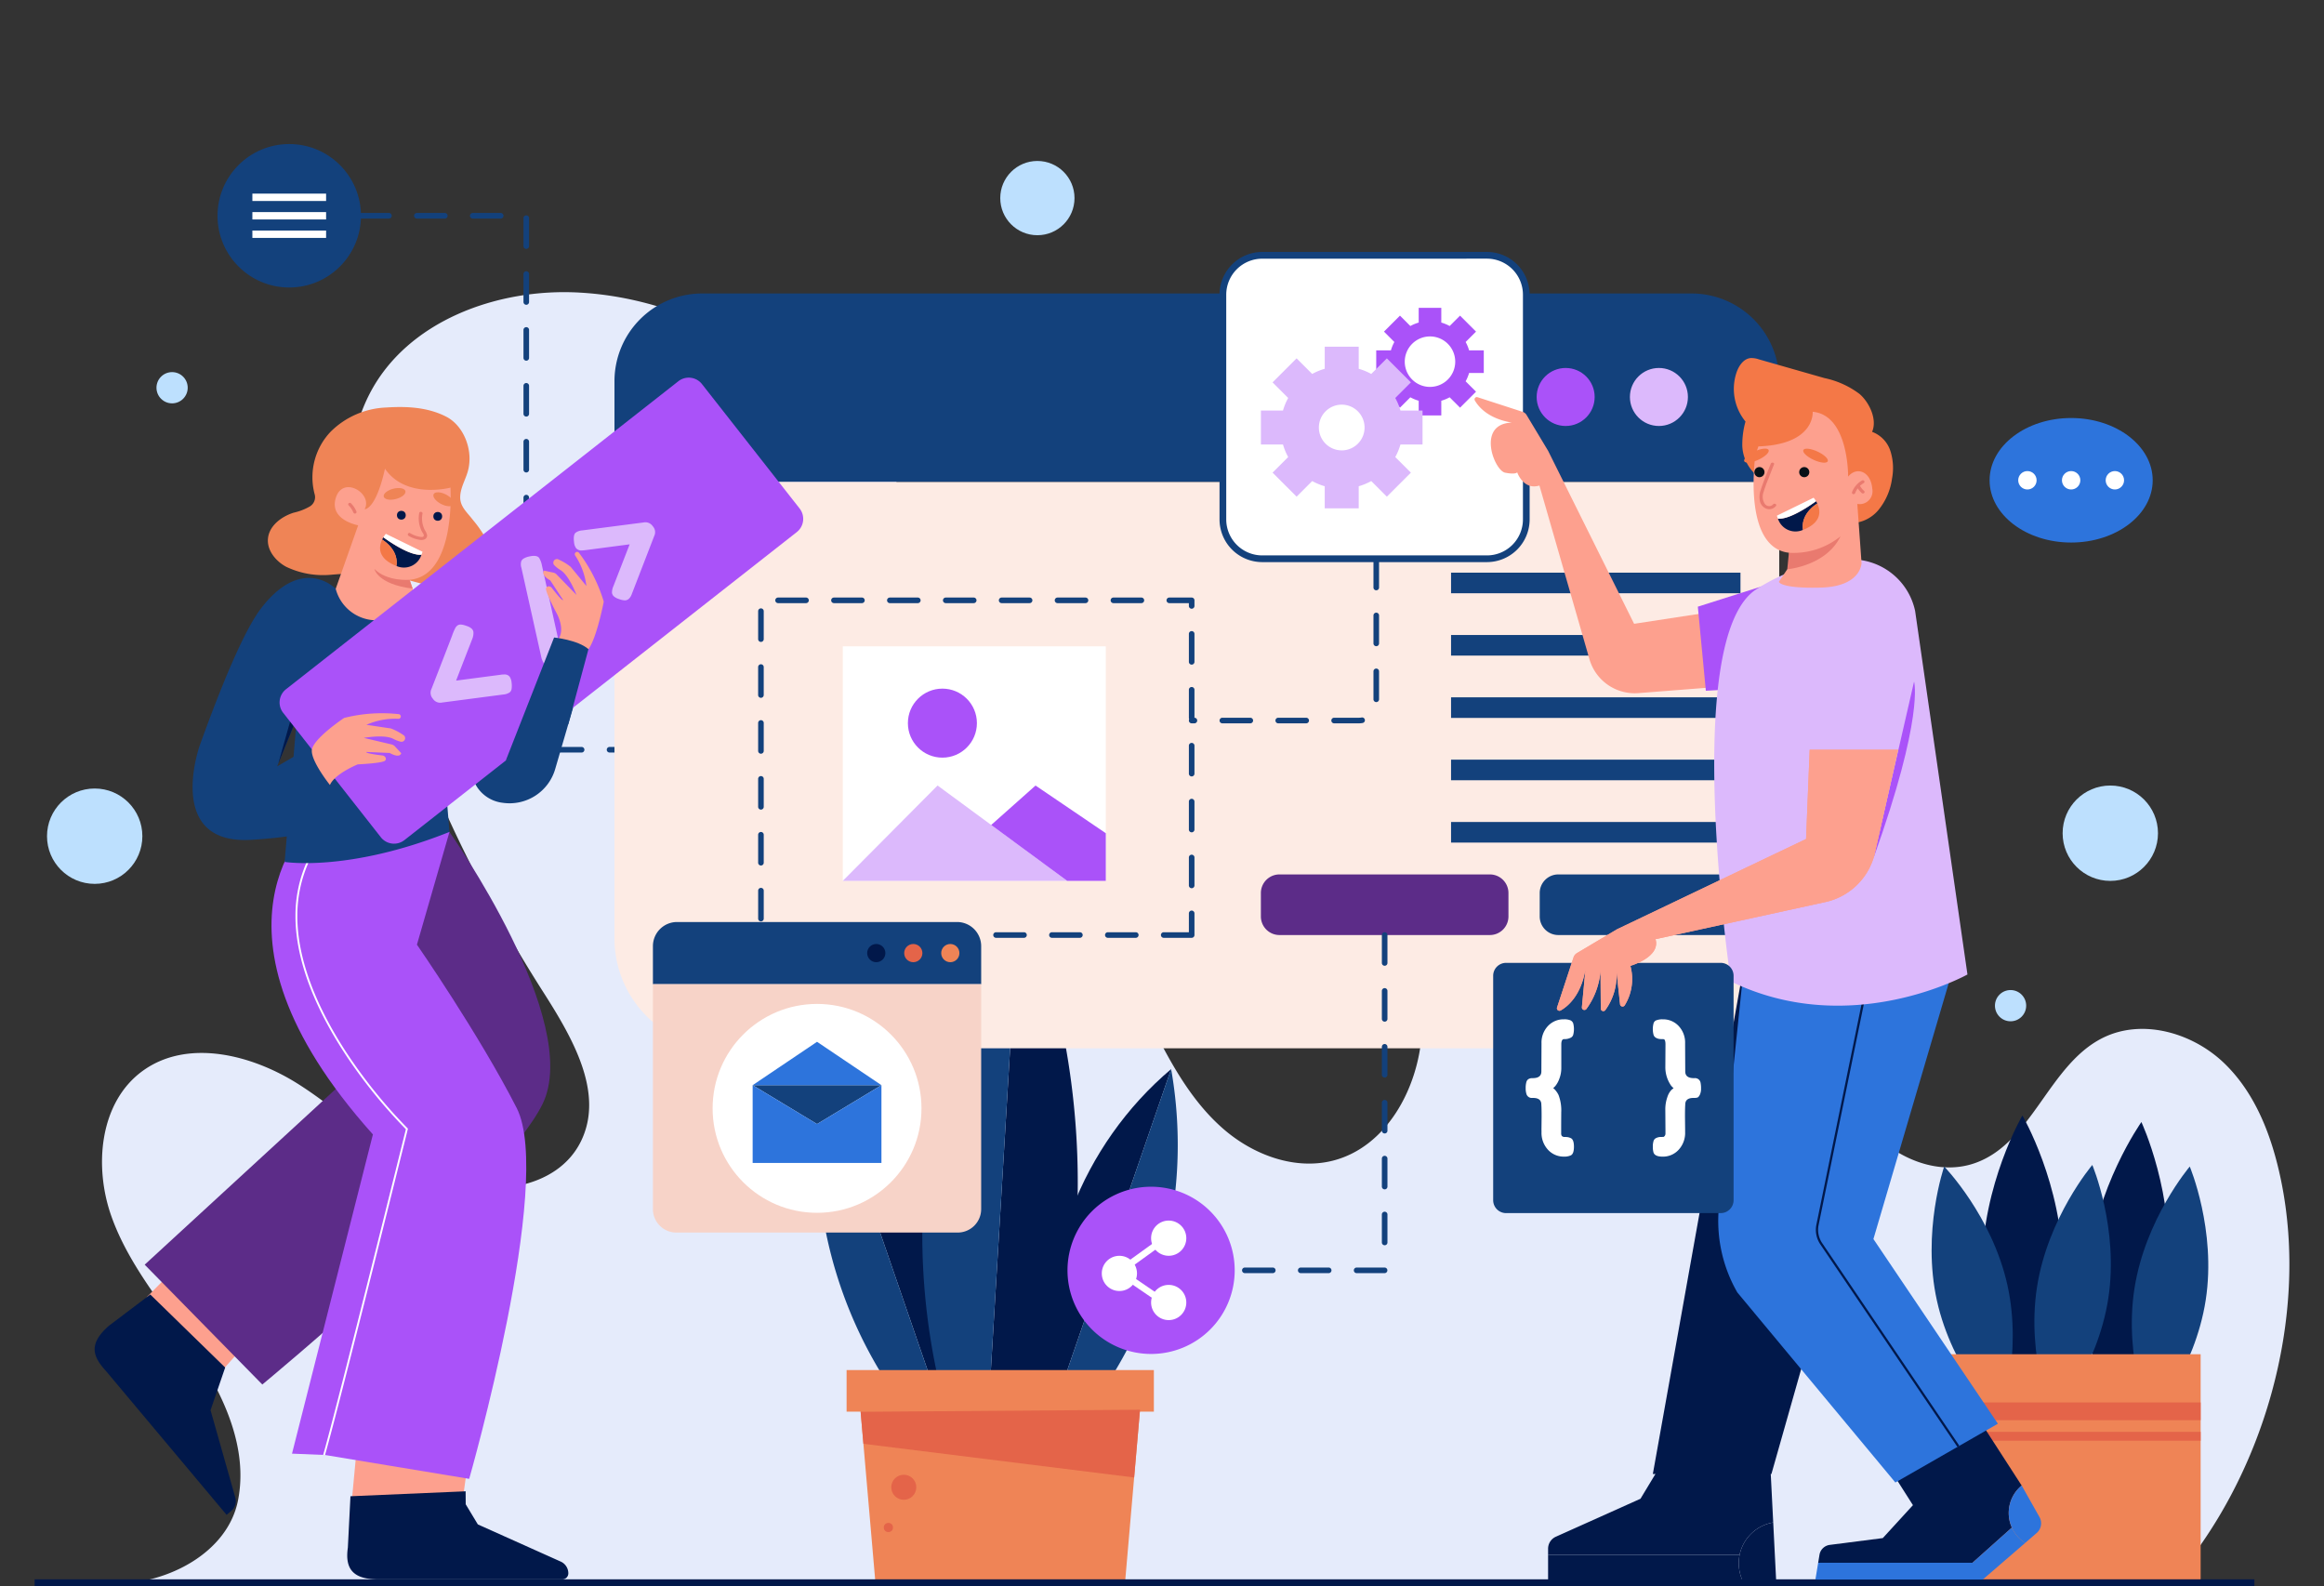 <svg xmlns="http://www.w3.org/2000/svg" xmlns:xlink="http://www.w3.org/1999/xlink" width="400" height="273" viewBox="0 0 400 273">
  <rect x="0" y="0" width="400" height="273" fill="#333333" stroke="none"/>
  <defs>
    <clipPath id="clip-path">
      <rect id="Rectángulo_422857" data-name="Rectángulo 422857" width="400" height="273" transform="translate(180 1536)" fill="#fff" stroke="#707070" stroke-width="1"/>
    </clipPath>
  </defs>
  <g id="Enmascarar_grupo_1208513" data-name="Enmascarar grupo 1208513" transform="translate(-180 -1536)" clip-path="url(#clip-path)">
    <g id="Grupo_1230953" data-name="Grupo 1230953" transform="translate(4158.8 -1654.803)">
      <g id="Object_00000017475348488822875200000015860428598537590415_" transform="translate(-3972.843 3215.594)">
        <g id="Grupo_1230761" data-name="Grupo 1230761" transform="translate(2.134 2.912)">
          <g id="Grupo_1230755" data-name="Grupo 1230755" transform="translate(346.922 107.492)">
            <circle id="Elipse_14568" data-name="Elipse 14568" cx="8.206" cy="8.206" r="8.206" fill="#bde0fe"/>
          </g>
          <g id="Grupo_1230756" data-name="Grupo 1230756" transform="translate(0 108.004)">
            <circle id="Elipse_14569" data-name="Elipse 14569" cx="8.206" cy="8.206" r="8.206" fill="#bde0fe"/>
          </g>
          <g id="Grupo_1230757" data-name="Grupo 1230757" transform="translate(335.273 142.691)">
            <circle id="Elipse_14570" data-name="Elipse 14570" cx="2.688" cy="2.688" r="2.688" fill="#bde0fe"/>
          </g>
          <g id="Grupo_1230758" data-name="Grupo 1230758" transform="translate(18.841 36.34)">
            <circle id="Elipse_14571" data-name="Elipse 14571" cx="2.688" cy="2.688" r="2.688" fill="#bde0fe"/>
          </g>
          <g id="Grupo_1230759" data-name="Grupo 1230759" transform="translate(164.07)">
            <circle id="Elipse_14572" data-name="Elipse 14572" cx="6.39" cy="6.39" r="6.39" fill="#bde0fe"/>
          </g>
          <g id="Grupo_1230760" data-name="Grupo 1230760" transform="translate(9.467 22.579)">
            <path id="Trazado_1219868" data-name="Trazado 1219868" d="M593.4,528.37H239.625c9.142,0,19.429-5.344,21.225-14.308s-2.372-18.043-7.451-25.644-11.263-14.667-14.327-23.28-2.043-19.611,5.337-25.006c7.7-5.626,18.748-2.877,26.8,2.222s14.839,12.293,23.621,16.005,21,2.34,25.112-6.259c4-8.356-1.633-17.875-6.618-25.683a247.08,247.08,0,0,1-29.941-67.374c-3.2-11.645-5.416-24.617.076-35.373,6.449-12.63,22.021-18.324,36.18-17.52,28.471,1.618,51.7,24.238,65.489,49.2s20.86,53.115,33.816,78.52c3.06,6,6.542,11.958,11.655,16.341s12.161,6.994,18.69,5.344c9.2-2.326,14.64-12.324,15.311-21.792s-2.241-18.766-4.067-28.081-2.431-19.549,2.367-27.739c6.175-10.538,20.344-14.665,32.1-11.361s21.048,12.747,26.759,23.543,8.294,22.938,10.488,34.953c1.428,7.821,2.828,15.942,7.317,22.5s13.059,11.085,20.507,8.3c9.661-3.608,12.488-16.814,21.706-21.439,6.776-3.4,15.421-.946,20.9,4.3s8.27,12.709,9.808,20.133C617.414,482.64,609.471,510.189,593.4,528.37Z" transform="translate(-237.452 -306.076)" fill="#e5ebfb"/>
          </g>
        </g>
        <g id="Grupo_1230770" data-name="Grupo 1230770" transform="translate(326.506 167.189)">
          <g id="Grupo_1230762" data-name="Grupo 1230762" transform="translate(8.698)">
            <path id="Trazado_1219869" data-name="Trazado 1219869" d="M1933.16,1068.747c0,14.344-6.927,26.222-6.927,26.222s-6.927-11.878-6.927-26.222,6.927-26.222,6.927-26.222S1933.16,1054.4,1933.16,1068.747Z" transform="translate(-1919.306 -1042.525)" fill="#01184a"/>
          </g>
          <g id="Grupo_1230763" data-name="Grupo 1230763" transform="translate(26.663 1.132)">
            <path id="Trazado_1219870" data-name="Trazado 1219870" d="M2026.663,1075.146c-1.291,14.286-9.259,25.492-9.259,25.492s-5.83-12.453-4.539-26.74,9.259-25.492,9.259-25.492S2027.954,1060.86,2026.663,1075.146Z" transform="translate(-2012.679 -1048.407)" fill="#01184a"/>
          </g>
          <g id="Grupo_1230764" data-name="Grupo 1230764" transform="translate(0 8.786)">
            <path id="Trazado_1219871" data-name="Trazado 1219871" d="M1887.15,1108.6c2.635,11.9-1.249,23.1-1.249,23.1s-8.248-8.512-10.883-20.413,1.249-23.1,1.249-23.1S1884.514,1096.7,1887.15,1108.6Z" transform="translate(-1874.101 -1088.189)" fill="#13417c"/>
          </g>
          <g id="Grupo_1230765" data-name="Grupo 1230765" transform="translate(17.688 8.52)">
            <path id="Trazado_1219872" data-name="Trazado 1219872" d="M1978.752,1109.773c-1.855,12.047-9.532,21.077-9.532,21.077s-4.6-10.922-2.749-22.969S1976,1086.8,1976,1086.8,1980.607,1097.724,1978.752,1109.773Z" transform="translate(-1966.03 -1086.804)" fill="#13417c"/>
          </g>
          <g id="Grupo_1230766" data-name="Grupo 1230766" transform="translate(34.458 8.787)">
            <path id="Trazado_1219873" data-name="Trazado 1219873" d="M2065.912,1111.163c-1.855,12.047-9.532,21.078-9.532,21.078s-4.6-10.922-2.749-22.969,9.532-21.077,9.532-21.077S2067.767,1099.114,2065.912,1111.163Z" transform="translate(-2053.19 -1088.194)" fill="#13417c"/>
          </g>
          <g id="Grupo_1230767" data-name="Grupo 1230767" transform="translate(1.406 41.092)">
            <rect id="Rectángulo_422859" data-name="Rectángulo 422859" width="44.899" height="39.56" fill="#ef8456"/>
          </g>
          <g id="Grupo_1230768" data-name="Grupo 1230768" transform="translate(1.406 49.39)">
            <rect id="Rectángulo_422860" data-name="Rectángulo 422860" width="44.899" height="3.054" fill="#e46449"/>
          </g>
          <g id="Grupo_1230769" data-name="Grupo 1230769" transform="translate(1.406 54.447)">
            <rect id="Rectángulo_422861" data-name="Rectángulo 422861" width="44.899" height="1.528" fill="#e46449"/>
          </g>
        </g>
        <g id="Grupo_1230782" data-name="Grupo 1230782" transform="translate(134.671 128.146)">
          <g id="Grupo_1230771" data-name="Grupo 1230771" transform="translate(1.152 31.056)">
            <path id="Trazado_1219874" data-name="Trazado 1219874" d="M903.241,1054.385q-.828.123-1.674.26l-18.5-53.631C898.4,1013.971,906.592,1034.594,903.241,1054.385Z" transform="translate(-883.07 -1001.013)" fill="#01184a"/>
          </g>
          <g id="Grupo_1230772" data-name="Grupo 1230772" transform="translate(29.615)">
            <path id="Trazado_1219875" data-name="Trazado 1219875" d="M1041.327,926.139A89.754,89.754,0,0,1,1031,927.473l5.267-87.869A133.24,133.24,0,0,1,1041.327,926.139Z" transform="translate(-1031 -839.604)" fill="#01184a"/>
          </g>
          <g id="Grupo_1230773" data-name="Grupo 1230773" transform="translate(18.098 0)">
            <path id="Trazado_1219876" data-name="Trazado 1219876" d="M987.926,839.606l-5.267,87.87a42.576,42.576,0,0,1-8-.246A114.211,114.211,0,0,1,987.926,839.606Z" transform="translate(-971.142 -839.606)" fill="#13417c"/>
          </g>
          <g id="Grupo_1230774" data-name="Grupo 1230774" transform="translate(0 31.057)">
            <path id="Trazado_1219877" data-name="Trazado 1219877" d="M896.73,1054.646c-2.347.377-4.771.812-7.07,1.151a75.531,75.531,0,0,1-11.427-54.782Z" transform="translate(-877.081 -1001.015)" fill="#13417c"/>
          </g>
          <g id="Grupo_1230775" data-name="Grupo 1230775" transform="translate(40.032 31.056)">
            <path id="Trazado_1219878" data-name="Trazado 1219878" d="M1085.88,1054.385q.828.123,1.674.26l18.5-53.631C1090.719,1013.971,1082.53,1034.594,1085.88,1054.385Z" transform="translate(-1085.136 -1001.013)" fill="#01184a"/>
          </g>
          <g id="Grupo_1230776" data-name="Grupo 1230776" transform="translate(42.449 31.057)">
            <path id="Trazado_1219879" data-name="Trazado 1219879" d="M1097.7,1054.646c2.348.377,4.771.812,7.07,1.151a75.532,75.532,0,0,0,11.427-54.782Z" transform="translate(-1097.7 -1001.015)" fill="#13417c"/>
          </g>
          <g id="Grupo_1230777" data-name="Grupo 1230777" transform="translate(7.13 85.744)">
            <path id="Trazado_1219880" data-name="Trazado 1219880" d="M959.941,1319.818H917.132l-2.994-34.578h48.8Z" transform="translate(-914.138 -1285.24)" fill="#ef8456"/>
          </g>
          <g id="Grupo_1230778" data-name="Grupo 1230778" transform="translate(5.086 82.86)">
            <rect id="Rectángulo_422862" data-name="Rectángulo 422862" width="52.886" height="7.156" fill="#ef8456"/>
          </g>
          <g id="Grupo_1230779" data-name="Grupo 1230779" transform="translate(7.502 89.683)">
            <path id="Trazado_1219881" data-name="Trazado 1219881" d="M916.072,1306.068l.477,5.507,46.6,5.8,1.01-11.66Z" transform="translate(-916.072 -1305.71)" fill="#e46449"/>
          </g>
          <g id="Grupo_1230780" data-name="Grupo 1230780" transform="translate(12.774 100.875)">
            <circle id="Elipse_14573" data-name="Elipse 14573" cx="2.155" cy="2.155" r="2.155" fill="#e46449"/>
          </g>
          <g id="Grupo_1230781" data-name="Grupo 1230781" transform="translate(11.488 109.167)">
            <circle id="Elipse_14574" data-name="Elipse 14574" cx="0.789" cy="0.789" r="0.789" fill="#e46449"/>
          </g>
        </g>
        <g id="Grupo_1230783" data-name="Grupo 1230783" transform="translate(55.689 11.864)">
          <path id="Trazado_1219882" data-name="Trazado 1219882" d="M524.288,328.113h-4.81a.481.481,0,1,1,0-.962h4.81a.481.481,0,1,1,0,.962Zm-9.62,0h-4.81a.481.481,0,0,1,0-.962h4.81a.481.481,0,1,1,0,.962Zm-9.62,0h-4.81a.481.481,0,0,1,0-.962h4.81a.481.481,0,1,1,0,.962Zm-9.524-.1a.481.481,0,0,1-.481-.481v-4.81a.481.481,0,0,1,.962,0v4.81A.481.481,0,0,1,495.523,328.016Zm0-9.62a.481.481,0,0,1-.481-.481V313.1a.481.481,0,0,1,.962,0v4.81A.481.481,0,0,1,495.523,318.4Zm0-9.62a.481.481,0,0,1-.481-.481v-4.81a.481.481,0,1,1,.962,0v4.81A.481.481,0,0,1,495.523,308.776Zm0-9.62a.481.481,0,0,1-.481-.481v-4.81a.481.481,0,0,1,.962,0v4.81A.481.481,0,0,1,495.523,299.155Zm0-9.62a.481.481,0,0,1-.481-.481v-4.81a.481.481,0,0,1,.962,0v4.81A.481.481,0,0,1,495.523,289.535Zm0-9.62a.481.481,0,0,1-.481-.481v-4.81a.481.481,0,0,1,.962,0v4.81A.481.481,0,0,1,495.523,279.914Zm0-9.62a.481.481,0,0,1-.481-.481V265a.481.481,0,0,1,.962,0v4.81A.481.481,0,0,1,495.523,270.294Zm0-9.62a.481.481,0,0,1-.481-.481v-4.81a.481.481,0,0,1,.962,0v4.81A.481.481,0,0,1,495.523,260.674Zm0-9.62a.481.481,0,0,1-.481-.481v-4.81a.481.481,0,0,1,.962,0v4.81A.481.481,0,0,1,495.523,251.053Zm0-9.62a.481.481,0,0,1-.481-.481v-4.81a.481.481,0,0,1,.962,0v4.81A.481.481,0,0,1,495.523,241.433Zm-4.4-5.219h-4.81a.481.481,0,0,1,0-.962h4.81a.481.481,0,0,1,0,.962Zm-9.62,0h-4.81a.481.481,0,1,1,0-.962h4.81a.481.481,0,0,1,0,.962Zm-9.62,0h-4.81a.481.481,0,0,1,0-.962h4.81a.481.481,0,0,1,0,.962Z" transform="translate(-466.589 -235.252)" fill="#13417c"/>
        </g>
        <g id="Grupo_1230784" data-name="Grupo 1230784" transform="translate(177.776 179.453)">
          <path id="Trazado_1219955" data-name="Trazado 1219955" d="M14.39,0A14.39,14.39,0,1,1,0,14.39,14.39,14.39,0,0,1,14.39,0Z" fill="#aa52f9"/>
        </g>
        <g id="Grupo_1230798" data-name="Grupo 1230798" transform="translate(99.804 25.721)">
          <g id="Grupo_1230785" data-name="Grupo 1230785">
            <path id="Trazado_1219883" data-name="Trazado 1219883" d="M896.343,339.711H695.867V322.368a15.1,15.1,0,0,1,15.1-15.1H881.247a15.1,15.1,0,0,1,15.1,15.1v17.343Z" transform="translate(-695.867 -307.271)" fill="#13417c"/>
          </g>
          <g id="Grupo_1230788" data-name="Grupo 1230788" transform="translate(158.723 12.818)">
            <g id="Grupo_1230786" data-name="Grupo 1230786">
              <circle id="Elipse_14576" data-name="Elipse 14576" cx="4.992" cy="4.992" r="4.992" fill="#aa52f9"/>
            </g>
            <g id="Grupo_1230787" data-name="Grupo 1230787" transform="translate(16.051)">
              <circle id="Elipse_14577" data-name="Elipse 14577" cx="4.992" cy="4.992" r="4.992" fill="#dcb9fc"/>
            </g>
          </g>
          <g id="Grupo_1230789" data-name="Grupo 1230789" transform="translate(0 32.44)">
            <path id="Trazado_1219884" data-name="Trazado 1219884" d="M877.451,573.339H714.758a18.891,18.891,0,0,1-18.891-18.891V475.87H896.343v78.578A18.891,18.891,0,0,1,877.451,573.339Z" transform="translate(-695.867 -475.87)" fill="#fdebe4"/>
          </g>
          <g id="Grupo_1230797" data-name="Grupo 1230797" transform="translate(111.262 48.046)">
            <g id="Grupo_1230790" data-name="Grupo 1230790" transform="translate(0 51.942)">
              <path id="Trazado_1219885" data-name="Trazado 1219885" d="M1313.536,837.365h-36.211a3.2,3.2,0,0,1-3.2-3.2v-4.031a3.2,3.2,0,0,1,3.2-3.2h36.211a3.2,3.2,0,0,1,3.2,3.2v4.031A3.2,3.2,0,0,1,1313.536,837.365Z" transform="translate(-1274.129 -826.94)" fill="#5c2c88"/>
            </g>
            <g id="Grupo_1230791" data-name="Grupo 1230791" transform="translate(47.992 51.942)">
              <path id="Trazado_1219886" data-name="Trazado 1219886" d="M1562.966,837.365h-36.211a3.2,3.2,0,0,1-3.2-3.2v-4.031a3.2,3.2,0,0,1,3.2-3.2h36.211a3.2,3.2,0,0,1,3.2,3.2v4.031A3.2,3.2,0,0,1,1562.966,837.365Z" transform="translate(-1523.559 -826.94)" fill="#13417c"/>
            </g>
            <g id="Grupo_1230792" data-name="Grupo 1230792" transform="translate(32.729 42.911)">
              <rect id="Rectángulo_422863" data-name="Rectángulo 422863" width="49.813" height="3.545" fill="#13417c"/>
            </g>
            <g id="Grupo_1230793" data-name="Grupo 1230793" transform="translate(32.729 32.183)">
              <rect id="Rectángulo_422864" data-name="Rectángulo 422864" width="49.813" height="3.545" fill="#13417c"/>
            </g>
            <g id="Grupo_1230794" data-name="Grupo 1230794" transform="translate(32.729 21.455)">
              <rect id="Rectángulo_422865" data-name="Rectángulo 422865" width="49.813" height="3.545" fill="#13417c"/>
            </g>
            <g id="Grupo_1230795" data-name="Grupo 1230795" transform="translate(32.729 10.728)">
              <rect id="Rectángulo_422866" data-name="Rectángulo 422866" width="49.813" height="3.545" fill="#13417c"/>
            </g>
            <g id="Grupo_1230796" data-name="Grupo 1230796" transform="translate(32.729)">
              <rect id="Rectángulo_422867" data-name="Rectángulo 422867" width="49.813" height="3.545" fill="#13417c"/>
            </g>
          </g>
        </g>
        <g id="Grupo_1230839" data-name="Grupo 1230839" transform="translate(10.34 40.204)">
          <g id="Grupo_1230829" data-name="Grupo 1230829" transform="translate(0 5.055)">
            <g id="Grupo_1230799" data-name="Grupo 1230799" transform="translate(29.808)">
              <path id="Trazado_1219887" data-name="Trazado 1219887" d="M418.924,424.21c.062-1.484.853-2.791,1.275-4.2,1.077-3.59-.6-7.939-3.682-9.523-3.182-1.638-6.818-1.813-10.315-1.581a14.337,14.337,0,0,0-9.593,4.178,11.384,11.384,0,0,0-2.759,10.683,1.858,1.858,0,0,1-.881,2.207,9.859,9.859,0,0,1-2.715,1.035c-2.139.677-4.264,2.292-4.427,4.53-.145,1.995,1.348,3.79,3.1,4.76a14.732,14.732,0,0,0,7.675,1.4,63.922,63.922,0,0,1,7.89-.215c4.948.446,9.67,3.006,14.617,2.551a6.1,6.1,0,0,0,4.589-2.252,5.519,5.519,0,0,0,.271-5.056,19.42,19.42,0,0,0-2.825-4.428C420.085,426.9,418.851,425.965,418.924,424.21Z" transform="translate(-385.818 -408.822)" fill="#ef8456"/>
            </g>
            <g id="Grupo_1230800" data-name="Grupo 1230800" transform="translate(8.935 148.583)">
              <path id="Trazado_1219888" data-name="Trazado 1219888" d="M277.335,1185.689l4.587-4.639,11.383,13.9-3.647,4.12Z" transform="translate(-277.335 -1181.05)" fill="#fda08e"/>
            </g>
            <g id="Grupo_1230801" data-name="Grupo 1230801" transform="translate(8.605 69.086)">
              <path id="Trazado_1219889" data-name="Trazado 1219889" d="M328.076,771.926s23.05,32.607,16.014,46.85-48.222,48.252-48.222,48.252l-20.247-20.623,40.5-37.239,3.255-41.284Z" transform="translate(-275.621 -767.882)" fill="#5c2c88"/>
            </g>
            <g id="Grupo_1230803" data-name="Grupo 1230803" transform="translate(0 152.74)">
              <g id="Grupo_1230802" data-name="Grupo 1230802">
                <path id="Trazado_1219890" data-name="Trazado 1219890" d="M254.4,1239.912l-.8.667-20.741-24.734c-2.134-2.352-3.276-4.557.543-7.851l7.065-5.339,12.892,12.567-1.208,3.524-.543,1.586-.426,1.243-.342.994.236.833.471,1.658.633,2.235,2.924,10.316A2.215,2.215,0,0,1,254.4,1239.912Z" transform="translate(-230.898 -1202.655)" fill="#01184a"/>
              </g>
            </g>
            <g id="Grupo_1230804" data-name="Grupo 1230804" transform="translate(44.234 179.755)">
              <path id="Trazado_1219891" data-name="Trazado 1219891" d="M479.992,1350.741l.729-5.3-19.109-2.378-.819,8.71,4.179.791h12.874Z" transform="translate(-460.793 -1343.06)" fill="#fda08e"/>
            </g>
            <g id="Grupo_1230806" data-name="Grupo 1230806" transform="translate(30.432 66.649)">
              <g id="Grupo_1230805" data-name="Grupo 1230805">
                <path id="Trazado_1219892" data-name="Trazado 1219892" d="M406.514,813.76,392.589,868.7l5.362.217.32.013,24.816,4.105s14.646-51.143,8.173-63.826S414.093,781.1,414.093,781.1l5.6-19.4-12.369-6.481L396.236,759.7S374.577,778.125,406.514,813.76Z" transform="translate(-389.06 -755.217)" fill="#aa52f9"/>
              </g>
            </g>
            <g id="Grupo_1230808" data-name="Grupo 1230808" transform="translate(34.555 70.765)">
              <g id="Grupo_1230807" data-name="Grupo 1230807">
                <path id="Trazado_1219893" data-name="Trazado 1219893" d="M417.8,776.607a22.809,22.809,0,0,0-7.306,16.849c-.009,9.384,5.178,18.878,9.532,25.19a87.264,87.264,0,0,0,9.469,11.493c-4.351,17.532-12.277,49.181-14.233,56.05l.32.013c.731-2.542,2.516-9.3,7.076-27.4,3.575-14.189,7.135-28.531,7.171-28.675l.022-.09-.066-.064a86.077,86.077,0,0,1-9.5-11.515c-4.326-6.273-9.48-15.7-9.471-25a22.5,22.5,0,0,1,7.208-16.617Z" transform="translate(-410.49 -776.607)" fill="#fff"/>
              </g>
            </g>
            <g id="Grupo_1230809" data-name="Grupo 1230809" transform="translate(16.843 29.415)">
              <path id="Trazado_1219894" data-name="Trazado 1219894" d="M333,594.14l3.383-8.324-2.095,24.764s10.941,1.788,28.37-5.163l-1.506-18.428,6.193,10.6A6.114,6.114,0,0,0,371.8,600.4a8.179,8.179,0,0,0,9.071-5.855l4.721-16.188-7-4.216-4.931,9.874a.014.014,0,0,0,0-.005,60.264,60.264,0,0,0-2.6-7.559v0c-.872-2.136-2-4.617-3.406-7.3-4.432-8.427-11.029-4.21-11.029-4.21l-13.534-1.363s-5.675-5.926-12.821,3.307c-3.026,3.91-7.018,13.712-10.616,23.715,0,0-6.051,17.134,8.968,16.174s14.306-3.718,14.306-3.718l-6.327-11.027Z" transform="translate(-318.438 -561.703)" fill="#13417c"/>
            </g>
            <g id="Grupo_1230820" data-name="Grupo 1230820" transform="translate(41.321 8.15)">
              <g id="Grupo_1230810" data-name="Grupo 1230810" transform="translate(0 1.703)">
                <path id="Trazado_1219895" data-name="Trazado 1219895" d="M465.574,464.048a33.941,33.941,0,0,1-.476,7.538,19.543,19.543,0,0,1-.791,2.969c-1,2.776-2.744,5.086-5.769,5.355l.523,1.527.116.339s1.657,4.262-5.147,5.006a7.245,7.245,0,0,1-8.21-5.318l3.865-10.932s-5.066-.889-3.837-4.758,6.407-.7,4.95,1.99c0,0,1.9.184,3.5-6.963C454.3,460.8,463.625,457.663,465.574,464.048Z" transform="translate(-445.656 -460.03)" fill="#fda08e"/>
              </g>
              <g id="Grupo_1230811" data-name="Grupo 1230811" transform="translate(10.703 9.717)">
                <circle id="Elipse_14578" data-name="Elipse 14578" cx="0.757" cy="0.757" r="0.757" fill="#01184a"/>
              </g>
              <g id="Grupo_1230812" data-name="Grupo 1230812" transform="translate(16.969 9.913)">
                <circle id="Elipse_14579" data-name="Elipse 14579" cx="0.757" cy="0.757" r="0.757" fill="#01184a"/>
              </g>
              <g id="Grupo_1230813" data-name="Grupo 1230813" transform="translate(2.31 8.342)">
                <path id="Trazado_1219896" data-name="Trazado 1219896" d="M459.082,496.021a4.392,4.392,0,0,0-.931-1.4.3.3,0,0,0-.387-.027.241.241,0,0,0-.043.353c.094.095.183.194.268.3q.063.077.123.158l.059.081.029.041c-.014-.02-.012-.017,0,.008a4.486,4.486,0,0,1,.374.706.281.281,0,0,0,.363.117A.254.254,0,0,0,459.082,496.021Z" transform="translate(-457.662 -494.536)" fill="#e97a6f"/>
              </g>
              <g id="Grupo_1230814" data-name="Grupo 1230814" transform="translate(6.819 19.716)">
                <path id="Trazado_1219897" data-name="Trazado 1219897" d="M487.682,557.043c-6.077-.762-6.587-3.393-6.587-3.393,2.218,2.227,6.064,1.867,6.064,1.867Z" transform="translate(-481.095 -553.65)" fill="#e97a6f"/>
              </g>
              <g id="Grupo_1230815" data-name="Grupo 1230815" transform="translate(8.646)">
                <path id="Trazado_1219898" data-name="Trazado 1219898" d="M501.862,456.9s-7.632,2.041-11.271-3.247c0,0,.534-2.458.753-2.429s6.012-.077,6.319-.036a24.539,24.539,0,0,1,4.152,1.7,3.912,3.912,0,0,1,.9,1.733A7.934,7.934,0,0,1,501.862,456.9Z" transform="translate(-490.591 -451.178)" fill="#ef8456"/>
              </g>
              <g id="Grupo_1230819" data-name="Grupo 1230819" transform="translate(7.8 13.681)">
                <g id="Grupo_1230816" data-name="Grupo 1230816" transform="translate(0.356 0.597)">
                  <path id="Trazado_1219899" data-name="Trazado 1219899" d="M494.811,528.378a3.164,3.164,0,0,1-4.308,1.933c.432-2.9-2.46-4.533-2.46-4.533.069-.145.141-.277.211-.395C489.564,526.325,492.9,528.558,494.811,528.378Z" transform="translate(-488.043 -525.383)" fill="#01184a"/>
                </g>
                <g id="Grupo_1230817" data-name="Grupo 1230817" transform="translate(0.567)">
                  <path id="Trazado_1219900" data-name="Trazado 1219900" d="M495.879,525.36a3.957,3.957,0,0,1-.182.512c-1.916.18-5.247-2.053-6.557-3a4.252,4.252,0,0,1,.423-.6Z" transform="translate(-489.14 -522.28)" fill="#fff"/>
                </g>
                <g id="Grupo_1230818" data-name="Grupo 1230818" transform="translate(0 0.992)">
                  <path id="Trazado_1219901" data-name="Trazado 1219901" d="M489.01,531.968a6.493,6.493,0,0,1-.641-.277c-2.648-1.31-2.349-3.14-1.819-4.257C486.55,527.435,489.442,529.066,489.01,531.968Z" transform="translate(-486.194 -527.435)" fill="#f47847"/>
                </g>
              </g>
            </g>
            <g id="Grupo_1230821" data-name="Grupo 1230821" transform="translate(69.455 44.16)">
              <path id="Trazado_1219902" data-name="Trazado 1219902" d="M591.874,638.337l.341,11.346,2.265-3.78a.012.012,0,0,0,0,0,60.257,60.257,0,0,0-2.6-7.559Z" transform="translate(-591.874 -638.337)" fill="#01184a"/>
            </g>
            <g id="Grupo_1230822" data-name="Grupo 1230822" transform="translate(31.598 47.025)">
              <path id="Trazado_1219903" data-name="Trazado 1219903" d="M398.31,659.729l.853-6.5-4.04,14.346Z" transform="translate(-395.123 -653.225)" fill="#01184a"/>
            </g>
            <g id="Grupo_1230823" data-name="Grupo 1230823" transform="translate(58.696 45.415)">
              <path id="Trazado_1219904" data-name="Trazado 1219904" d="M536.817,654.146l-.859-9.287,2.21,11.6Z" transform="translate(-535.958 -644.859)" fill="#01184a"/>
            </g>
            <g id="Grupo_1230825" data-name="Grupo 1230825" transform="translate(43.469 186.612)">
              <g id="Grupo_1230824" data-name="Grupo 1230824">
                <path id="Trazado_1219905" data-name="Trazado 1219905" d="M494.868,1392.816h0a1.039,1.039,0,0,1-1.039,1.039H462.589c-4.3.087-6.268-1.343-5.667-5.461l.448-8.844,19.822-.851.015,2.237.866,1.435.679,1.125.542.9.789.354,1.573.705,2.119.951,9.783,4.388A2.216,2.216,0,0,1,494.868,1392.816Z" transform="translate(-456.816 -1378.699)" fill="#01184a"/>
              </g>
            </g>
            <g id="Grupo_1230826" data-name="Grupo 1230826" transform="translate(53.901 18.04)">
              <path id="Trazado_1219906" data-name="Trazado 1219906" d="M514.349,506.561a2.852,2.852,0,0,0-.4-.861,4.472,4.472,0,0,1-.332-.887,4.378,4.378,0,0,1-.06-1.918c.065-.341-.5-.442-.559-.115a4.914,4.914,0,0,0,.467,3.2c.1.2.373.5.311.736-.071.27-.478.194-.676.16a4.839,4.839,0,0,1-1.653-.617.267.267,0,1,0-.271.459,5.236,5.236,0,0,0,1.868.676,1.4,1.4,0,0,0,.923-.1A.734.734,0,0,0,514.349,506.561Z" transform="translate(-511.039 -502.581)" fill="#e97a6f"/>
            </g>
            <g id="Grupo_1230827" data-name="Grupo 1230827" transform="translate(49.523 13.585)">
              <ellipse id="Elipse_14580" data-name="Elipse 14580" cx="1.925" cy="0.914" rx="1.925" ry="0.914" transform="matrix(0.969, -0.249, 0.249, 0.969, 0, 0.957)" fill="#ef8456"/>
            </g>
            <g id="Grupo_1230828" data-name="Grupo 1230828" transform="translate(57.919 14.18)">
              <ellipse id="Elipse_14581" data-name="Elipse 14581" cx="0.914" cy="1.925" rx="0.914" ry="1.925" transform="translate(0 1.625) rotate(-62.676)" fill="#ef8456"/>
            </g>
          </g>
          <g id="Grupo_1230835" data-name="Grupo 1230835" transform="translate(31.825)">
            <g id="Grupo_1230830" data-name="Grupo 1230830">
              <path id="Trazado_1219907" data-name="Trazado 1219907" d="M485.319,409.13l-67.527,53.006a2.894,2.894,0,0,1-4.064-.489l-16.807-21.411a2.894,2.894,0,0,1,.489-4.064l67.527-53.006a2.894,2.894,0,0,1,4.064.489l16.807,21.411A2.894,2.894,0,0,1,485.319,409.13Z" transform="translate(-396.303 -382.548)" fill="#aa52f9"/>
            </g>
            <g id="Grupo_1230834" data-name="Grupo 1230834" transform="translate(25.986 24.888)">
              <g id="Grupo_1230831" data-name="Grupo 1230831" transform="translate(0 17.608)">
                <path id="Trazado_1219908" data-name="Trazado 1219908" d="M533.331,616.831a1.49,1.49,0,0,1-1.563-.644,1.528,1.528,0,0,1-.251-1.7q3.082-7.924,3.529-9.116a10.172,10.172,0,0,1,.576-1.374,1.334,1.334,0,0,1,.37-.426q.453-.355,1.585.084a2.226,2.226,0,0,1,.931.53,1.033,1.033,0,0,1,.232.537,2.72,2.72,0,0,1-.2,1.161q-2.682,6.879-2.778,7.171l7.625-1a4,4,0,0,1,.69-.054,1.085,1.085,0,0,1,.883.365,2.092,2.092,0,0,1,.345,1.044,3.745,3.745,0,0,1,0,1.095.945.945,0,0,1-.328.583,2.356,2.356,0,0,1-1.123.366Z" transform="translate(-531.361 -603.411)" fill="#dcb9fc"/>
              </g>
              <g id="Grupo_1230832" data-name="Grupo 1230832" transform="translate(15.547 5.796)">
                <path id="Trazado_1219909" data-name="Trazado 1219909" d="M619.125,558.8q.089.391.12.584a1.072,1.072,0,0,1-.048.458.987.987,0,0,1-.363.488,2.9,2.9,0,0,1-1.037.407,3.463,3.463,0,0,1-1.1.141.754.754,0,0,1-.529-.276,4.1,4.1,0,0,1-.457-1l-3.461-15.534a1.934,1.934,0,0,1-.009-1.186,1.155,1.155,0,0,1,.342-.377,3.073,3.073,0,0,1,1.058-.4q1.249-.275,1.657.245a3.844,3.844,0,0,1,.424,1.023Z" transform="translate(-612.162 -542.02)" fill="#dcb9fc"/>
              </g>
              <g id="Grupo_1230833" data-name="Grupo 1230833" transform="translate(24.652)">
                <path id="Trazado_1219910" data-name="Trazado 1219910" d="M671.485,511.935a1.529,1.529,0,0,1,1.593.648,1.49,1.49,0,0,1,.255,1.672l-3.819,9.886q-.421,1.226-1.284,1.2a3.347,3.347,0,0,1-.961-.222,2.394,2.394,0,0,1-.968-.542,1.14,1.14,0,0,1-.242-.515,2.77,2.77,0,0,1,.247-1.17L669.1,515.7l-7.625,1a6.616,6.616,0,0,1-.69.054,1.157,1.157,0,0,1-.909-.4,2.071,2.071,0,0,1-.347-1.029q-.165-1.28.288-1.636a2.216,2.216,0,0,1,1.156-.393Z" transform="translate(-659.487 -511.899)" fill="#dcb9fc"/>
              </g>
            </g>
          </g>
          <g id="Grupo_1230836" data-name="Grupo 1230836" transform="translate(37.37 57.719)">
            <path id="Trazado_1219911" data-name="Trazado 1219911" d="M428.242,694.919s-3.154-3.935-3.122-5.9,5.561-5.642,5.561-5.642a26.6,26.6,0,0,1,9.388-.653.4.4,0,0,1-.059.8,12.239,12.239,0,0,0-5.484,1.034s3.991.6,4.2.627A9.83,9.83,0,0,1,441,686.407a.628.628,0,0,1-.6,1.054,5.453,5.453,0,0,1-1.242-.478c-1.536-.822-5.086-.172-5.086-.172l4.771,1.125a1.153,1.153,0,0,1,.58.337l1.086,1.165s-.137.991-1.986-.034l-4.008-.169s-.406.222,2.754.6a.7.7,0,0,1,.543.361.429.429,0,0,1-.106.552c-.456.427-4.68.623-4.68.623S429.063,692.975,428.242,694.919Z" transform="translate(-425.12 -682.53)" fill="#fda08e"/>
          </g>
          <g id="Grupo_1230837" data-name="Grupo 1230837" transform="translate(77.207 30.005)">
            <path id="Trazado_1219912" data-name="Trazado 1219912" d="M634.746,553.5s3.031,3.259,4.7,2.225,3.131-8.689,3.131-8.689a26.593,26.593,0,0,0-4.26-8.391.4.4,0,0,0-.656.462,12.236,12.236,0,0,1,1.928,5.236s-2.566-3.115-2.7-3.286a9.829,9.829,0,0,0-2.213-1.325.628.628,0,0,0-.6,1.053,5.451,5.451,0,0,0,1.047.82c1.494.9,2.759,4.276,2.759,4.276l-3.415-3.517a1.154,1.154,0,0,0-.587-.325l-1.557-.333s-.78.626,1.049,1.686l2.2,3.352s.018.463-1.925-2.057a.7.7,0,0,0-.588-.281.429.429,0,0,0-.42.374c-.133.611,1.869,4.336,1.869,4.336S635.993,551.795,634.746,553.5Z" transform="translate(-632.163 -538.494)" fill="#fda08e"/>
          </g>
          <g id="Grupo_1230838" data-name="Grupo 1230838" transform="translate(70.758 44.722)">
            <path id="Trazado_1219913" data-name="Trazado 1219913" d="M612.874,616.988l-3.469,12.891-10.76,6.275,8.311-21.174S611.042,615.384,612.874,616.988Z" transform="translate(-598.645 -614.98)" fill="#13417c"/>
          </g>
        </g>
        <g id="Grupo_1230840" data-name="Grupo 1230840" transform="translate(0 247.02)">
          <rect id="Rectángulo_422868" data-name="Rectángulo 422868" width="382.063" height="1.524" transform="translate(382.063 1.524) rotate(180)" fill="#01184a"/>
        </g>
        <g id="Grupo_1230845" data-name="Grupo 1230845" transform="translate(139.102 86.446)">
          <g id="Grupo_1230841" data-name="Grupo 1230841">
            <rect id="Rectángulo_422869" data-name="Rectángulo 422869" width="45.269" height="40.369" fill="#fff"/>
          </g>
          <g id="Grupo_1230842" data-name="Grupo 1230842" transform="translate(0 23.957)">
            <path id="Trazado_1219914" data-name="Trazado 1219914" d="M900.108,763.8l16.312-16.411L938.73,763.8Z" transform="translate(-900.108 -747.393)" fill="#dcb9fc"/>
          </g>
          <g id="Grupo_1230843" data-name="Grupo 1230843" transform="translate(25.541 23.957)">
            <path id="Trazado_1219915" data-name="Trazado 1219915" d="M1052.578,755.6l-12.095-8.206-7.633,6.789,13.082,9.622h6.646Z" transform="translate(-1032.85 -747.393)" fill="#aa52f9"/>
          </g>
          <g id="Grupo_1230844" data-name="Grupo 1230844" transform="translate(11.205 7.28)">
            <circle id="Elipse_14582" data-name="Elipse 14582" cx="5.939" cy="5.939" r="5.939" fill="#aa52f9"/>
          </g>
        </g>
        <g id="Grupo_1230851" data-name="Grupo 1230851" transform="translate(203.945 18.572)">
          <g id="Grupo_1230846" data-name="Grupo 1230846">
            <path id="Trazado_1219916" data-name="Trazado 1219916" d="M1285.57,325.341h-38.681a6.77,6.77,0,0,1-6.77-6.77V279.89a6.77,6.77,0,0,1,6.77-6.77h38.681a6.77,6.77,0,0,1,6.77,6.77v38.681A6.768,6.768,0,0,1,1285.57,325.341Z" transform="translate(-1239.542 -272.543)" fill="#fff"/>
            <path id="Trazado_1219917" data-name="Trazado 1219917" d="M1283.147,323.5h-38.681a7.355,7.355,0,0,1-7.347-7.347V277.467a7.355,7.355,0,0,1,7.347-7.347h38.681a7.355,7.355,0,0,1,7.347,7.347v38.681A7.354,7.354,0,0,1,1283.147,323.5Zm-38.68-52.221a6.2,6.2,0,0,0-6.193,6.193v38.681a6.2,6.2,0,0,0,6.193,6.193h38.681a6.2,6.2,0,0,0,6.193-6.193V277.467a6.2,6.2,0,0,0-6.193-6.193Z" transform="translate(-1237.119 -270.12)" fill="#13417c"/>
          </g>
          <g id="Grupo_1230848" data-name="Grupo 1230848" transform="translate(26.97 9.623)">
            <g id="Grupo_1230847" data-name="Grupo 1230847">
              <path id="Trazado_1219918" data-name="Trazado 1219918" d="M1395.8,331.339v-3.892h-2.529a6.97,6.97,0,0,0-.594-1.437l1.788-1.788-2.752-2.75-1.788,1.788a6.928,6.928,0,0,0-1.437-.595v-2.529h-3.89v2.529a6.94,6.94,0,0,0-1.437.595l-1.788-1.788-2.752,2.75,1.788,1.788a6.946,6.946,0,0,0-.593,1.437h-2.529v3.892h2.529a6.908,6.908,0,0,0,.593,1.435l-1.788,1.788,2.752,2.752,1.788-1.788a7,7,0,0,0,1.437.595v2.529h3.89v-2.529a7.006,7.006,0,0,0,1.437-.595l1.788,1.788,2.752-2.752-1.788-1.788a6.9,6.9,0,0,0,.594-1.435Zm-9.255,2.4a4.343,4.343,0,1,1,4.34-4.343A4.342,4.342,0,0,1,1386.545,333.736Z" transform="translate(-1377.288 -320.136)" fill="#aa52f9"/>
            </g>
          </g>
          <g id="Grupo_1230850" data-name="Grupo 1230850" transform="translate(7.122 16.304)">
            <g id="Grupo_1230849" data-name="Grupo 1230849">
              <path id="Trazado_1219919" data-name="Trazado 1219919" d="M1301.953,371.688V365.84h-3.8a10.49,10.49,0,0,0-.893-2.158l2.687-2.687-4.136-4.134-2.685,2.687a10.412,10.412,0,0,0-2.158-.893v-3.8h-5.848v3.8a10.4,10.4,0,0,0-2.158.893l-2.685-2.687-4.136,4.134,2.687,2.687a10.5,10.5,0,0,0-.893,2.158h-3.8v5.848h3.8a10.5,10.5,0,0,0,.893,2.158l-2.687,2.685,4.136,4.134,2.685-2.685a10.488,10.488,0,0,0,2.158.893v3.8h5.848v-3.8a10.493,10.493,0,0,0,2.158-.893l2.685,2.685,4.136-4.134-2.687-2.685a10.5,10.5,0,0,0,.893-2.158Zm-13.911,1.009a3.933,3.933,0,1,1,3.934-3.934A3.933,3.933,0,0,1,1288.042,372.7Z" transform="translate(-1274.134 -354.854)" fill="#dcb9fc"/>
            </g>
          </g>
        </g>
        <g id="Grupo_1230918" data-name="Grupo 1230918" transform="translate(247.837 36.828)">
          <g id="Grupo_1230852" data-name="Grupo 1230852" transform="translate(0 6.721)">
            <path id="Trazado_1219920" data-name="Trazado 1219920" d="M1492.7,438.948l-14.793-29.756-3.72-6.187a1.236,1.236,0,0,0-.677-.538l-7.762-2.517a.391.391,0,0,0-.458.569c.66,1.143,2.354,3.124,6.359,3.8-6.127.223-3.023,8.255-1.15,8.622s2.077-.061,2.077-.061,1.058,3.123,3.828,2.275l8.608,29.882a8.112,8.112,0,0,0,8.427,5.842l21.523-1.682-1.172-13.475Z" transform="translate(-1465.236 -399.929)" fill="#fda08e"/>
          </g>
          <g id="Grupo_1230853" data-name="Grupo 1230853" transform="translate(38.432 38.131)">
            <path id="Trazado_1219921" data-name="Trazado 1219921" d="M1666.361,582.311l-1.382-14.47,14.677-4.664-4.206,18.633Z" transform="translate(-1664.98 -563.178)" fill="#aa52f9"/>
          </g>
          <g id="Grupo_1230866" data-name="Grupo 1230866" transform="translate(12.659 189.536)">
            <g id="Grupo_1230857" data-name="Grupo 1230857">
              <g id="Grupo_1230856" data-name="Grupo 1230856">
                <g id="Grupo_1230855" data-name="Grupo 1230855">
                  <g id="Grupo_1230854" data-name="Grupo 1230854">
                    <path id="Trazado_1219922" data-name="Trazado 1219922" d="M1531.03,1365.461v1.061h32.961a7.118,7.118,0,0,1,5.787-5.576l-.458-9.031-18.291-1.842-1.965,3.257-.885,1.465-.693,1.149-.553.919-.806.362-1.607.72-2.164.971-9.99,4.481A2.259,2.259,0,0,0,1531.03,1365.461Z" transform="translate(-1531.03 -1350.073)" fill="#01184a"/>
                  </g>
                </g>
              </g>
            </g>
            <g id="Grupo_1230861" data-name="Grupo 1230861" transform="translate(0 16.448)">
              <g id="Grupo_1230860" data-name="Grupo 1230860">
                <g id="Grupo_1230859" data-name="Grupo 1230859">
                  <g id="Grupo_1230858" data-name="Grupo 1230858">
                    <path id="Trazado_1219923" data-name="Trazado 1219923" d="M1531.03,1435.56v4.278h33.408a7.1,7.1,0,0,1-.59-2.842,7.248,7.248,0,0,1,.144-1.436Z" transform="translate(-1531.03 -1435.56)" fill="#01184a"/>
                  </g>
                </g>
              </g>
            </g>
            <g id="Grupo_1230865" data-name="Grupo 1230865" transform="translate(32.817 10.873)">
              <g id="Grupo_1230864" data-name="Grupo 1230864">
                <g id="Grupo_1230863" data-name="Grupo 1230863">
                  <g id="Grupo_1230862" data-name="Grupo 1230862">
                    <path id="Trazado_1219924" data-name="Trazado 1219924" d="M1701.59,1413.6a7.1,7.1,0,0,0,.59,2.841h5.839l-.216-4.278-.282-5.576a7.117,7.117,0,0,0-5.787,5.576A7.242,7.242,0,0,0,1701.59,1413.6Z" transform="translate(-1701.59 -1406.584)" fill="#01184a"/>
                  </g>
                </g>
              </g>
            </g>
          </g>
          <g id="Grupo_1230867" data-name="Grupo 1230867" transform="translate(30.688 104.095)">
            <path id="Trazado_1219925" data-name="Trazado 1219925" d="M1640.475,906.007l-15.745,87.975h20.409l21.809-76.853v-7.407Z" transform="translate(-1624.73 -906.007)" fill="#01184a"/>
          </g>
          <g id="Grupo_1230880" data-name="Grupo 1230880" transform="translate(58.668 184.061)">
            <g id="Grupo_1230871" data-name="Grupo 1230871" transform="translate(0.477)">
              <g id="Grupo_1230870" data-name="Grupo 1230870">
                <g id="Grupo_1230869" data-name="Grupo 1230869">
                  <g id="Grupo_1230868" data-name="Grupo 1230868">
                    <path id="Trazado_1219926" data-name="Trazado 1219926" d="M1772.63,1344.9h26.552l6.782-6.059a6.13,6.13,0,0,1,1.689-7.238l-6.453-9.986-16.625,6.5,2.761,4.339,1.072,1.683.534.841-.772.843-1.2,1.31-1.051,1.149-1.2,1.31-.967,1.055-9.125,1.17a2.062,2.062,0,0,0-1.773,1.708Z" transform="translate(-1772.63 -1321.613)" fill="#01184a"/>
                  </g>
                </g>
              </g>
            </g>
            <g id="Grupo_1230875" data-name="Grupo 1230875" transform="translate(0 17.224)">
              <g id="Grupo_1230874" data-name="Grupo 1230874">
                <g id="Grupo_1230873" data-name="Grupo 1230873">
                  <g id="Grupo_1230872" data-name="Grupo 1230872">
                    <path id="Trazado_1219927" data-name="Trazado 1219927" d="M1770.15,1420.081h28.8l7.3-6.3a6.15,6.15,0,0,1-2.288-2.648l-6.783,6.059h-26.552Z" transform="translate(-1770.15 -1411.133)" fill="#2d74dc"/>
                  </g>
                </g>
              </g>
            </g>
            <g id="Grupo_1230879" data-name="Grupo 1230879" transform="translate(33.273 9.985)">
              <g id="Grupo_1230878" data-name="Grupo 1230878">
                <g id="Grupo_1230877" data-name="Grupo 1230877">
                  <g id="Grupo_1230876" data-name="Grupo 1230876">
                    <path id="Trazado_1219928" data-name="Trazado 1219928" d="M1943.08,1378.232a6.119,6.119,0,0,0,2.827,5.162l1.98-1.71a2.209,2.209,0,0,0,.481-2.759l-.908-1.607-2.152-3.811A6.113,6.113,0,0,0,1943.08,1378.232Z" transform="translate(-1943.08 -1373.508)" fill="#2d74dc"/>
                  </g>
                </g>
              </g>
            </g>
          </g>
          <g id="Grupo_1230881" data-name="Grupo 1230881" transform="translate(41.945 104.094)">
            <path id="Trazado_1219929" data-name="Trazado 1219929" d="M1687.724,906.006l-4.355,41.86a24.69,24.69,0,0,0,3.154,14.865l27.2,32.708,17.647-10.115-21.424-31.785,13.988-47.533h-36.211Z" transform="translate(-1683.237 -906.006)" fill="#2d74dc"/>
          </g>
          <g id="Grupo_1230883" data-name="Grupo 1230883" transform="translate(58.748 107.497)">
            <g id="Grupo_1230882" data-name="Grupo 1230882" transform="translate(0 0)">
              <path id="Trazado_1219930" data-name="Trazado 1219930" d="M1794.94,1003.611l-23.612-34.884a4.457,4.457,0,0,1-.672-3.374l8.531-41.663.377.077-8.531,41.663a4.072,4.072,0,0,0,.613,3.081l23.612,34.884Z" transform="translate(-1770.567 -923.691)" fill="#01184a"/>
            </g>
          </g>
          <g id="Grupo_1230897" data-name="Grupo 1230897" transform="translate(3.207 34.66)">
            <g id="Grupo_1230884" data-name="Grupo 1230884" transform="translate(38.045)">
              <path id="Trazado_1219931" data-name="Trazado 1219931" d="M1682.509,617.774s-8.809-59.144,4.431-67.539a32.292,32.292,0,0,1,15.733-5.086,11.194,11.194,0,0,1,11.546,8.874l9.005,62.547S1703.139,627.8,1682.509,617.774Z" transform="translate(-1679.637 -545.134)" fill="#dcb9fc"/>
            </g>
            <g id="Grupo_1230885" data-name="Grupo 1230885" transform="translate(65.449 21.028)">
              <path id="Trazado_1219932" data-name="Trazado 1219932" d="M1823.762,677.476l5.292-23.051s1.783,5.967-6.993,30.413Z" transform="translate(-1822.061 -654.425)" fill="#aa52f9"/>
            </g>
            <g id="Grupo_1230890" data-name="Grupo 1230890" transform="translate(0 69.435)">
              <g id="Grupo_1230886" data-name="Grupo 1230886">
                <path id="Trazado_1219933" data-name="Trazado 1219933" d="M1521.062,949.077h-36.934a2.221,2.221,0,0,1-2.222-2.221V908.229a2.221,2.221,0,0,1,2.222-2.221h36.934a2.221,2.221,0,0,1,2.222,2.221v38.626A2.223,2.223,0,0,1,1521.062,949.077Z" transform="translate(-1481.906 -906.008)" fill="#13417c"/>
              </g>
              <g id="Grupo_1230889" data-name="Grupo 1230889" transform="translate(5.593 9.719)">
                <g id="Grupo_1230887" data-name="Grupo 1230887">
                  <path id="Trazado_1219934" data-name="Trazado 1219934" d="M1513.693,975.468l.024-2.2q0-1.513-.047-2.082,0-1.135-1.419-1.135h-.142a.953.953,0,0,1-1.017-.733,3.312,3.312,0,0,1-.118-.97,3.665,3.665,0,0,1,.106-.97.955.955,0,0,1,.3-.521,1.216,1.216,0,0,1,.71-.213h.095q1.49,0,1.49-1.159.023-4.328.024-4.825a4.153,4.153,0,0,1,1.1-2.98,3.642,3.642,0,0,1,2.756-1.159,2.69,2.69,0,0,1,1.135.177.9.9,0,0,1,.473.544,3.947,3.947,0,0,1,0,1.916.812.812,0,0,1-.4.508,2.346,2.346,0,0,1-1.183.26q-.473,0-.473.922v4.021a5.054,5.054,0,0,1-.355,1.916,4.169,4.169,0,0,1-.686,1.23l-.355.355a1.828,1.828,0,0,1,.438.426,3.534,3.534,0,0,1,.485.757,7.422,7.422,0,0,1,.461,2.98q-.012,1.916-.012,3.051v.568a.758.758,0,0,0,.118.45.657.657,0,0,0,.485.166,3.556,3.556,0,0,1,.544.035,2.094,2.094,0,0,1,.532.177q.52.26.52,1.466,0,1.229-.544,1.49a2.624,2.624,0,0,1-1.159.213,3.643,3.643,0,0,1-2.767-1.182,4.274,4.274,0,0,1-1.112-3.051Z" transform="translate(-1510.973 -956.522)" fill="#fff"/>
                </g>
                <g id="Grupo_1230888" data-name="Grupo 1230888" transform="translate(21.887 0.001)">
                  <path id="Trazado_1219935" data-name="Trazado 1219935" d="M1630.258,973.271l.024,2.2v.449a4.276,4.276,0,0,1-1.112,3.051,3.643,3.643,0,0,1-2.767,1.183q-1.325,0-1.561-.71a3.411,3.411,0,0,1-.118-.993,3.166,3.166,0,0,1,.118-.97.808.808,0,0,1,.4-.5,1.869,1.869,0,0,1,.84-.213q.414,0,.485-.012t.2-.165a.661.661,0,0,0,.13-.437v-.568l-.024-3.453a6.308,6.308,0,0,1,.355-2.235,3.212,3.212,0,0,1,.71-1.242l.355-.284a4.666,4.666,0,0,1-.4-.4,5.567,5.567,0,0,1-1.017-3.1l.024-4.021q0-.78-.26-.9a2.024,2.024,0,0,0-.391-.024,2.526,2.526,0,0,1-.52-.047,1.75,1.75,0,0,1-.5-.2.871.871,0,0,1-.39-.52,3.939,3.939,0,0,1,0-1.916.835.835,0,0,1,.378-.508,2.754,2.754,0,0,1,1.206-.213,3.641,3.641,0,0,1,2.755,1.159,4.154,4.154,0,0,1,1.1,2.98l.024,4.825q0,1.159,1.49,1.159h.095a.969.969,0,0,1,1.041.733,4.591,4.591,0,0,1,.095,1.052,2.382,2.382,0,0,1-.213,1.088q-.213.414-.426.473a1.97,1.97,0,0,1-.52.059h-.142q-1.419,0-1.419,1.135C1630.274,971.569,1630.258,972.261,1630.258,973.271Z" transform="translate(-1624.724 -956.525)" fill="#fff"/>
                </g>
              </g>
            </g>
            <g id="Grupo_1230896" data-name="Grupo 1230896" transform="translate(10.97 32.756)">
              <g id="Grupo_1230895" data-name="Grupo 1230895">
                <g id="Grupo_1230892" data-name="Grupo 1230892">
                  <g id="Grupo_1230891" data-name="Grupo 1230891">
                    <path id="Trazado_1219936" data-name="Trazado 1219936" d="M1581.807,730.737l-32.536,15.536-6.891,4.1a1.371,1.371,0,0,0-.6.75l-2.834,8.61a.434.434,0,0,0,.63.511c1.273-.728,3.481-2.6,4.256-7.045l-.61,6.482a.434.434,0,0,0,.783.3,12.809,12.809,0,0,0,2.422-6.6l.049,6.545a.434.434,0,0,0,.792.242,10.238,10.238,0,0,0,1.885-6.894l.638,5.909a.434.434,0,0,0,.793.193,8.61,8.61,0,0,0,.984-6.806s5.252-1.511,4.324-4.593l29.231-6.386a11.2,11.2,0,0,0,8.54-8.487l3.988-17.726h-15.225Z" transform="translate(-1538.922 -715.375)" fill="#fda08e"/>
                  </g>
                </g>
                <g id="Grupo_1230894" data-name="Grupo 1230894">
                  <g id="Grupo_1230893" data-name="Grupo 1230893">
                    <path id="Trazado_1219937" data-name="Trazado 1219937" d="M1581.807,730.737l-32.536,15.536-6.891,4.1a1.371,1.371,0,0,0-.6.75l-2.834,8.61a.434.434,0,0,0,.63.511c1.273-.728,3.481-2.6,4.256-7.045l-.61,6.482a.434.434,0,0,0,.783.3,12.809,12.809,0,0,0,2.422-6.6l.049,6.545a.434.434,0,0,0,.792.242,10.238,10.238,0,0,0,1.885-6.894l.638,5.909a.434.434,0,0,0,.793.193,8.61,8.61,0,0,0,.984-6.806s5.252-1.511,4.324-4.593l29.231-6.386a11.2,11.2,0,0,0,8.54-8.487l3.988-17.726h-15.225Z" transform="translate(-1538.922 -715.375)" fill="#fda08e"/>
                  </g>
                </g>
              </g>
            </g>
          </g>
          <g id="Grupo_1230917" data-name="Grupo 1230917" transform="translate(44.626)">
            <g id="Grupo_1230898" data-name="Grupo 1230898">
              <path id="Trazado_1219938" data-name="Trazado 1219938" d="M1717.15,393.43a6.34,6.34,0,0,0,4.987-2.367,10.824,10.824,0,0,0,2.265-5.323,9.651,9.651,0,0,0-.283-4.748,5.207,5.207,0,0,0-3.149-3.29c.917-2.1-.436-5.008-2.134-6.5a15.192,15.192,0,0,0-6.053-2.75l-11.3-3.227a3.8,3.8,0,0,0-1.474-.217c-1.151.137-1.945,1.28-2.349,2.41a8.866,8.866,0,0,0,1.519,8.508,14.877,14.877,0,0,0-.55,4.153,6.991,6.991,0,0,0,4.474,6.294C1708.113,388.129,1711.869,393.172,1717.15,393.43Z" transform="translate(-1697.171 -364.998)" fill="#f47847"/>
            </g>
            <g id="Grupo_1230902" data-name="Grupo 1230902" transform="translate(3.398 9.251)">
              <g id="Grupo_1230901" data-name="Grupo 1230901">
                <g id="Grupo_1230900" data-name="Grupo 1230900">
                  <g id="Grupo_1230899" data-name="Grupo 1230899">
                    <path id="Trazado_1219939" data-name="Trazado 1219939" d="M1720.631,440.182l-1.444,2.149s.157,1.187,7.191,1.006,7.037-4.25,7.037-4.25l-.727-10.148a2.221,2.221,0,0,0,2.572-2.642c-.257-3-2.713-3.838-4.153-2.059,0,0,.129-10.6-6.1-11.161,0,0,.486,5.617-9.345,5.959l-.51,1.435s-2.357,15.949,5.764,16.867l.335,1.068-.1,1Z" transform="translate(-1714.83 -413.077)" fill="#fda08e"/>
                  </g>
                </g>
              </g>
            </g>
            <g id="Grupo_1230906" data-name="Grupo 1230906" transform="translate(9.199 30.687)">
              <g id="Grupo_1230905" data-name="Grupo 1230905">
                <g id="Grupo_1230904" data-name="Grupo 1230904">
                  <g id="Grupo_1230903" data-name="Grupo 1230903">
                    <path id="Trazado_1219940" data-name="Trazado 1219940" d="M1745.262,527.313l-.281,2.843s6.695-.548,9.16-5.668A12.832,12.832,0,0,1,1745.262,527.313Z" transform="translate(-1744.981 -524.488)" fill="#e97a6f"/>
                  </g>
                </g>
              </g>
            </g>
            <g id="Grupo_1230907" data-name="Grupo 1230907" transform="translate(4.409 18)">
              <path id="Trazado_1219941" data-name="Trazado 1219941" d="M1722.433,465.745a.914.914,0,0,1-1.415-.091,2.235,2.235,0,0,1-.232-2,23.747,23.747,0,0,1,.851-2.357c.316-.818.639-1.633.962-2.447.127-.32-.437-.421-.558-.115-.591,1.488-1.232,2.974-1.723,4.5a3.421,3.421,0,0,0-.128,2.029,1.785,1.785,0,0,0,1.109,1.22,1.445,1.445,0,0,0,1.639-.495C1723.143,465.7,1722.621,465.477,1722.433,465.745Z" transform="translate(-1720.087 -458.549)" fill="#e97a6f"/>
            </g>
            <g id="Grupo_1230908" data-name="Grupo 1230908" transform="translate(3.533 18.764)">
              <circle id="Elipse_14583" data-name="Elipse 14583" cx="0.874" cy="0.874" r="0.874" fill="#071017"/>
            </g>
            <g id="Grupo_1230909" data-name="Grupo 1230909" transform="translate(11.249 18.764)">
              <circle id="Elipse_14584" data-name="Elipse 14584" cx="0.874" cy="0.874" r="0.874" fill="#071017"/>
            </g>
            <g id="Grupo_1230910" data-name="Grupo 1230910" transform="translate(11.635 15.122)">
              <ellipse id="Elipse_14585" data-name="Elipse 14585" cx="0.789" cy="2.312" rx="0.789" ry="2.312" transform="translate(0 1.432) rotate(-65.208)" fill="#f47847"/>
            </g>
            <g id="Grupo_1230911" data-name="Grupo 1230911" transform="translate(1.463 15.11)">
              <ellipse id="Elipse_14586" data-name="Elipse 14586" cx="2.312" cy="0.789" rx="2.312" ry="0.789" transform="translate(0 1.939) rotate(-24.792)" fill="#f47847"/>
            </g>
            <g id="Grupo_1230912" data-name="Grupo 1230912" transform="translate(20.33 21.04)">
              <path id="Trazado_1219942" data-name="Trazado 1219942" d="M1804.922,476.169c-.085-.073-.166-.15-.243-.23l-.01-.01-.013-.014-.055-.063q-.057-.067-.111-.137-.1-.132-.191-.275-.042-.067-.08-.135a3.226,3.226,0,0,1,.642-.48.251.251,0,0,0,.088-.359.307.307,0,0,0-.4-.077,3.923,3.923,0,0,0-1.711,2.028.26.26,0,0,0,.213.311.3.3,0,0,0,.345-.2,3.562,3.562,0,0,1,.433-.79,3.69,3.69,0,0,0,.7.812.309.309,0,0,0,.405-.017A.248.248,0,0,0,1804.922,476.169Z" transform="translate(-1802.83 -474.347)" fill="#e97a6f"/>
            </g>
            <g id="Grupo_1230916" data-name="Grupo 1230916" transform="translate(7.413 24.053)">
              <g id="Grupo_1230913" data-name="Grupo 1230913" transform="translate(0.183 0.597)">
                <path id="Trazado_1219943" data-name="Trazado 1219943" d="M1736.65,496.1a3.164,3.164,0,0,0,4.308,1.933c-.432-2.9,2.46-4.533,2.46-4.533-.069-.145-.141-.277-.211-.4C1741.9,494.05,1738.564,496.283,1736.65,496.1Z" transform="translate(-1736.65 -493.108)" fill="#01184a"/>
              </g>
              <g id="Grupo_1230914" data-name="Grupo 1230914">
                <path id="Trazado_1219944" data-name="Trazado 1219944" d="M1735.7,493.086a3.964,3.964,0,0,0,.182.512c1.916.18,5.247-2.053,6.557-3a4.261,4.261,0,0,0-.422-.6Z" transform="translate(-1735.7 -490.006)" fill="#fff"/>
              </g>
              <g id="Grupo_1230915" data-name="Grupo 1230915" transform="translate(4.445 0.992)">
                <path id="Trazado_1219945" data-name="Trazado 1219945" d="M1758.846,499.694a6.458,6.458,0,0,0,.641-.277c2.648-1.31,2.349-3.14,1.819-4.257C1761.307,495.161,1758.415,496.792,1758.846,499.694Z" transform="translate(-1758.802 -495.161)" fill="#f47847"/>
              </g>
            </g>
          </g>
        </g>
        <g id="Grupo_1230919" data-name="Grupo 1230919" transform="translate(198.668 71.031)">
          <path id="Trazado_1219946" data-name="Trazado 1219946" d="M1238.959,571.431h-4.264a.481.481,0,1,1,0-.962h4.264a2.519,2.519,0,0,0,.456-.041.481.481,0,1,1,.174.946A3.477,3.477,0,0,1,1238.959,571.431Zm-9.074,0h-4.81a.481.481,0,1,1,0-.962h4.81a.481.481,0,1,1,0,.962Zm-9.62,0h-4.81a.481.481,0,1,1,0-.962h4.81a.481.481,0,1,1,0,.962Zm-9.62,0h-.471a.481.481,0,1,1,0-.962h.471a.481.481,0,0,1,0,.962Zm31.3-3.654a.481.481,0,0,1-.481-.481v-4.81a.481.481,0,1,1,.962,0v4.81A.481.481,0,0,1,1241.939,567.777Zm0-9.62a.481.481,0,0,1-.481-.481v-4.81a.481.481,0,1,1,.962,0v4.81A.481.481,0,0,1,1241.939,558.157Zm0-9.62a.481.481,0,0,1-.481-.481v-4.81a.481.481,0,1,1,.962,0v4.81A.481.481,0,0,1,1241.939,548.536Z" transform="translate(-1209.692 -542.764)" fill="#13417c"/>
        </g>
        <g id="Grupo_1230920" data-name="Grupo 1230920" transform="translate(124.531 78.05)">
          <path id="Trazado_1219947" data-name="Trazado 1219947" d="M899,637.808h-4.81a.481.481,0,0,1,0-.962h4.329V633.6a.481.481,0,1,1,.962,0v3.726A.481.481,0,0,1,899,637.808Zm-9.62,0h-4.81a.481.481,0,1,1,0-.962h4.81a.481.481,0,0,1,0,.962Zm-9.62,0h-4.81a.481.481,0,0,1,0-.962h4.81a.481.481,0,0,1,0,.962Zm-9.62,0h-4.81a.481.481,0,0,1,0-.962h4.81a.481.481,0,0,1,0,.962Zm-9.62,0h-4.81a.481.481,0,0,1,0-.962h4.81a.481.481,0,0,1,0,.962Zm-9.621,0h-4.81a.481.481,0,0,1,0-.962h4.81a.481.481,0,0,1,0,.962Zm-9.62,0h-4.81a.481.481,0,0,1,0-.962h4.81a.481.481,0,0,1,0,.962Zm-9.62,0h-4.81a.481.481,0,0,1,0-.962h4.81a.481.481,0,0,1,0,.962Zm-6.793-2.827a.481.481,0,0,1-.481-.481v-4.81a.481.481,0,1,1,.962,0v4.81A.481.481,0,0,1,824.862,634.981ZM899,629.272a.481.481,0,0,1-.481-.481v-4.81a.481.481,0,1,1,.962,0v4.81A.481.481,0,0,1,899,629.272Zm-74.136-3.911a.481.481,0,0,1-.481-.481v-4.81a.481.481,0,1,1,.962,0v4.81A.481.481,0,0,1,824.862,625.361ZM899,619.652a.481.481,0,0,1-.481-.481v-4.81a.481.481,0,1,1,.962,0v4.81A.481.481,0,0,1,899,619.652Zm-74.136-3.911a.481.481,0,0,1-.481-.481v-4.81a.481.481,0,1,1,.962,0v4.81A.481.481,0,0,1,824.862,615.74ZM899,610.031a.481.481,0,0,1-.481-.481v-4.81a.481.481,0,1,1,.962,0v4.81A.481.481,0,0,1,899,610.031Zm-74.136-3.911a.481.481,0,0,1-.481-.481v-4.81a.481.481,0,1,1,.962,0v4.81A.481.481,0,0,1,824.862,606.12ZM899,600.411a.481.481,0,0,1-.481-.481v-4.81a.481.481,0,0,1,.962,0v4.81A.481.481,0,0,1,899,600.411ZM824.862,596.5a.481.481,0,0,1-.481-.481v-4.81a.481.481,0,1,1,.962,0v4.81A.481.481,0,0,1,824.862,596.5ZM899,590.791a.481.481,0,0,1-.481-.481V585.5a.481.481,0,0,1,.962,0v4.81A.481.481,0,0,1,899,590.791Zm-74.136-3.911a.481.481,0,0,1-.481-.481v-4.81a.481.481,0,0,1,.962,0v4.81A.481.481,0,0,1,824.862,586.879ZM899,581.17a.481.481,0,0,1-.481-.481v-.483h-3.365a.481.481,0,0,1,0-.962H899a.481.481,0,0,1,.481.481v.964A.481.481,0,0,1,899,581.17Zm-8.656-.964h-4.81a.481.481,0,0,1,0-.962h4.81a.481.481,0,1,1,0,.962Zm-9.62,0h-4.81a.481.481,0,0,1,0-.962h4.81a.481.481,0,0,1,0,.962Zm-9.62,0h-4.81a.481.481,0,0,1,0-.962h4.81a.481.481,0,0,1,0,.962Zm-9.62,0h-4.81a.481.481,0,0,1,0-.962h4.81a.481.481,0,1,1,0,.962Zm-9.621,0h-4.81a.481.481,0,0,1,0-.962h4.81a.481.481,0,0,1,0,.962Zm-9.62,0h-4.81a.481.481,0,0,1,0-.962h4.81a.481.481,0,1,1,0,.962Zm-9.62,0h-4.81a.481.481,0,0,1,0-.962h4.81a.481.481,0,0,1,0,.962Z" transform="translate(-824.381 -579.244)" fill="#13417c"/>
        </g>
        <g id="Grupo_1230926" data-name="Grupo 1230926" transform="translate(106.422 133.892)">
          <g id="Grupo_1230921" data-name="Grupo 1230921">
            <path id="Trazado_1219948" data-name="Trazado 1219948" d="M786.759,880.168h-56.5v-6.546a4.153,4.153,0,0,1,4.153-4.153h48.192a4.153,4.153,0,0,1,4.154,4.153Z" transform="translate(-730.26 -869.468)" fill="#13417c"/>
          </g>
          <g id="Grupo_1230922" data-name="Grupo 1230922" transform="translate(0 10.7)">
            <path id="Trazado_1219949" data-name="Trazado 1219949" d="M786.759,925.077h-56.5v38.706a4.042,4.042,0,0,0,4.042,4.042h48.415a4.042,4.042,0,0,0,4.042-4.042V925.077Z" transform="translate(-730.26 -925.077)" fill="#f7d3c8"/>
          </g>
          <g id="Grupo_1230923" data-name="Grupo 1230923" transform="translate(36.875 3.783)">
            <circle id="Elipse_14587" data-name="Elipse 14587" cx="1.567" cy="1.567" r="1.567" fill="#01184a"/>
          </g>
          <g id="Grupo_1230924" data-name="Grupo 1230924" transform="translate(43.247 3.783)">
            <circle id="Elipse_14588" data-name="Elipse 14588" cx="1.567" cy="1.567" r="1.567" fill="#e46449"/>
          </g>
          <g id="Grupo_1230925" data-name="Grupo 1230925" transform="translate(49.619 3.783)">
            <circle id="Elipse_14589" data-name="Elipse 14589" cx="1.567" cy="1.567" r="1.567" fill="#ef8456"/>
          </g>
        </g>
        <g id="Grupo_1230932" data-name="Grupo 1230932" transform="translate(116.696 147.99)">
          <g id="Grupo_1230927" data-name="Grupo 1230927">
            <circle id="Elipse_14590" data-name="Elipse 14590" cx="17.975" cy="17.975" r="17.975" fill="#fff"/>
          </g>
          <g id="Grupo_1230931" data-name="Grupo 1230931" transform="translate(6.891 6.519)">
            <g id="Grupo_1230928" data-name="Grupo 1230928" transform="translate(0 7.465)">
              <path id="Trazado_1219950" data-name="Trazado 1219950" d="M841.643,1015.42l-11.084,6.69-11.083-6.69Z" transform="translate(-819.476 -1015.42)" fill="#13417c"/>
            </g>
            <g id="Grupo_1230929" data-name="Grupo 1230929" transform="translate(0 7.465)">
              <path id="Trazado_1219951" data-name="Trazado 1219951" d="M841.643,1015.42v13.38H819.476v-13.38l11.083,6.69Z" transform="translate(-819.476 -1015.42)" fill="#2d74dc"/>
            </g>
            <g id="Grupo_1230930" data-name="Grupo 1230930">
              <path id="Trazado_1219952" data-name="Trazado 1219952" d="M819.476,984.086l11.083-7.465,11.084,7.465Z" transform="translate(-819.476 -976.621)" fill="#2d74dc"/>
            </g>
          </g>
        </g>
        <g id="Grupo_1230933" data-name="Grupo 1230933" transform="translate(207.823 135.653)">
          <path id="Trazado_1219953" data-name="Trazado 1219953" d="M1281.8,937.29h-4.81a.481.481,0,0,1,0-.962h4.81a.481.481,0,0,1,0,.962Zm-9.621,0h-4.81a.481.481,0,1,1,0-.962h4.81a.481.481,0,1,1,0,.962Zm-9.62,0h-4.81a.481.481,0,1,1,0-.962h4.81a.481.481,0,1,1,0,.962Zm19.254-4.8a.481.481,0,0,1-.481-.481V927.2a.481.481,0,0,1,.962,0v4.81A.481.481,0,0,1,1281.815,932.493Zm0-9.62a.481.481,0,0,1-.481-.481v-4.81a.481.481,0,0,1,.962,0v4.81A.481.481,0,0,1,1281.815,922.873Zm0-9.62a.481.481,0,0,1-.481-.481v-4.81a.481.481,0,1,1,.962,0v4.81A.481.481,0,0,1,1281.815,913.253Zm0-9.62a.481.481,0,0,1-.481-.481v-4.81a.481.481,0,1,1,.962,0v4.81A.481.481,0,0,1,1281.815,903.632Zm0-9.621a.481.481,0,0,1-.481-.481v-4.81a.481.481,0,0,1,.962,0v4.81A.481.481,0,0,1,1281.815,894.012Zm0-9.62a.481.481,0,0,1-.481-.481V879.1a.481.481,0,1,1,.962,0v4.81A.481.481,0,0,1,1281.815,884.391Z" transform="translate(-1257.27 -878.619)" fill="#13417c"/>
        </g>
        <g id="Grupo_1230942" data-name="Grupo 1230942" transform="translate(183.678 185.276)">
          <g id="Grupo_1230935" data-name="Grupo 1230935" transform="translate(8.487)">
            <g id="Grupo_1230934" data-name="Grupo 1230934">
              <circle id="Elipse_14591" data-name="Elipse 14591" cx="3.031" cy="3.031" r="3.031" fill="#fff"/>
            </g>
          </g>
          <g id="Grupo_1230937" data-name="Grupo 1230937" transform="translate(0 6.063)">
            <g id="Grupo_1230936" data-name="Grupo 1230936">
              <circle id="Elipse_14592" data-name="Elipse 14592" cx="3.031" cy="3.031" r="3.031" fill="#fff"/>
            </g>
          </g>
          <g id="Grupo_1230939" data-name="Grupo 1230939" transform="translate(8.487 11.069)">
            <g id="Grupo_1230938" data-name="Grupo 1230938">
              <circle id="Elipse_14593" data-name="Elipse 14593" cx="3.031" cy="3.031" r="3.031" fill="#fff"/>
            </g>
          </g>
          <g id="Grupo_1230941" data-name="Grupo 1230941" transform="translate(2.044 2.196)">
            <g id="Grupo_1230940" data-name="Grupo 1230940">
              <path id="Trazado_1219954" data-name="Trazado 1219954" d="M1150.857,1160.312l-8.447-5.772,9.143-6.6.662.92-7.833,5.655,7.115,4.862Z" transform="translate(-1142.41 -1147.94)" fill="#fff"/>
            </g>
          </g>
        </g>
        <g id="Grupo_1230947" data-name="Grupo 1230947" transform="translate(31.481 0)">
          <g id="Grupo_1230943" data-name="Grupo 1230943">
            <circle id="Elipse_14594" data-name="Elipse 14594" cx="12.345" cy="12.345" r="12.345" fill="#13417c"/>
          </g>
          <g id="Grupo_1230944" data-name="Grupo 1230944" transform="translate(6.001 8.533)">
            <rect id="Rectángulo_422870" data-name="Rectángulo 422870" width="12.688" height="1.269" fill="#fff"/>
          </g>
          <g id="Grupo_1230945" data-name="Grupo 1230945" transform="translate(6.001 11.71)">
            <rect id="Rectángulo_422871" data-name="Rectángulo 422871" width="12.688" height="1.269" fill="#fff"/>
          </g>
          <g id="Grupo_1230946" data-name="Grupo 1230946" transform="translate(6.001 14.888)">
            <rect id="Rectángulo_422872" data-name="Rectángulo 422872" width="12.688" height="1.269" fill="#fff"/>
          </g>
        </g>
        <g id="Grupo_1230952" data-name="Grupo 1230952" transform="translate(336.486 47.152)">
          <g id="Grupo_1230948" data-name="Grupo 1230948">
            <ellipse id="Elipse_14595" data-name="Elipse 14595" cx="14.036" cy="10.715" rx="14.036" ry="10.715" fill="#2d74dc"/>
          </g>
          <g id="Grupo_1230949" data-name="Grupo 1230949" transform="translate(4.926 9.132)">
            <circle id="Elipse_14596" data-name="Elipse 14596" cx="1.583" cy="1.583" r="1.583" fill="#fff"/>
          </g>
          <g id="Grupo_1230950" data-name="Grupo 1230950" transform="translate(12.453 9.132)">
            <circle id="Elipse_14597" data-name="Elipse 14597" cx="1.583" cy="1.583" r="1.583" fill="#fff"/>
          </g>
          <g id="Grupo_1230951" data-name="Grupo 1230951" transform="translate(19.98 9.132)">
            <circle id="Elipse_14598" data-name="Elipse 14598" cx="1.583" cy="1.583" r="1.583" fill="#fff"/>
          </g>
        </g>
      </g>
    </g>
  </g>
</svg>
